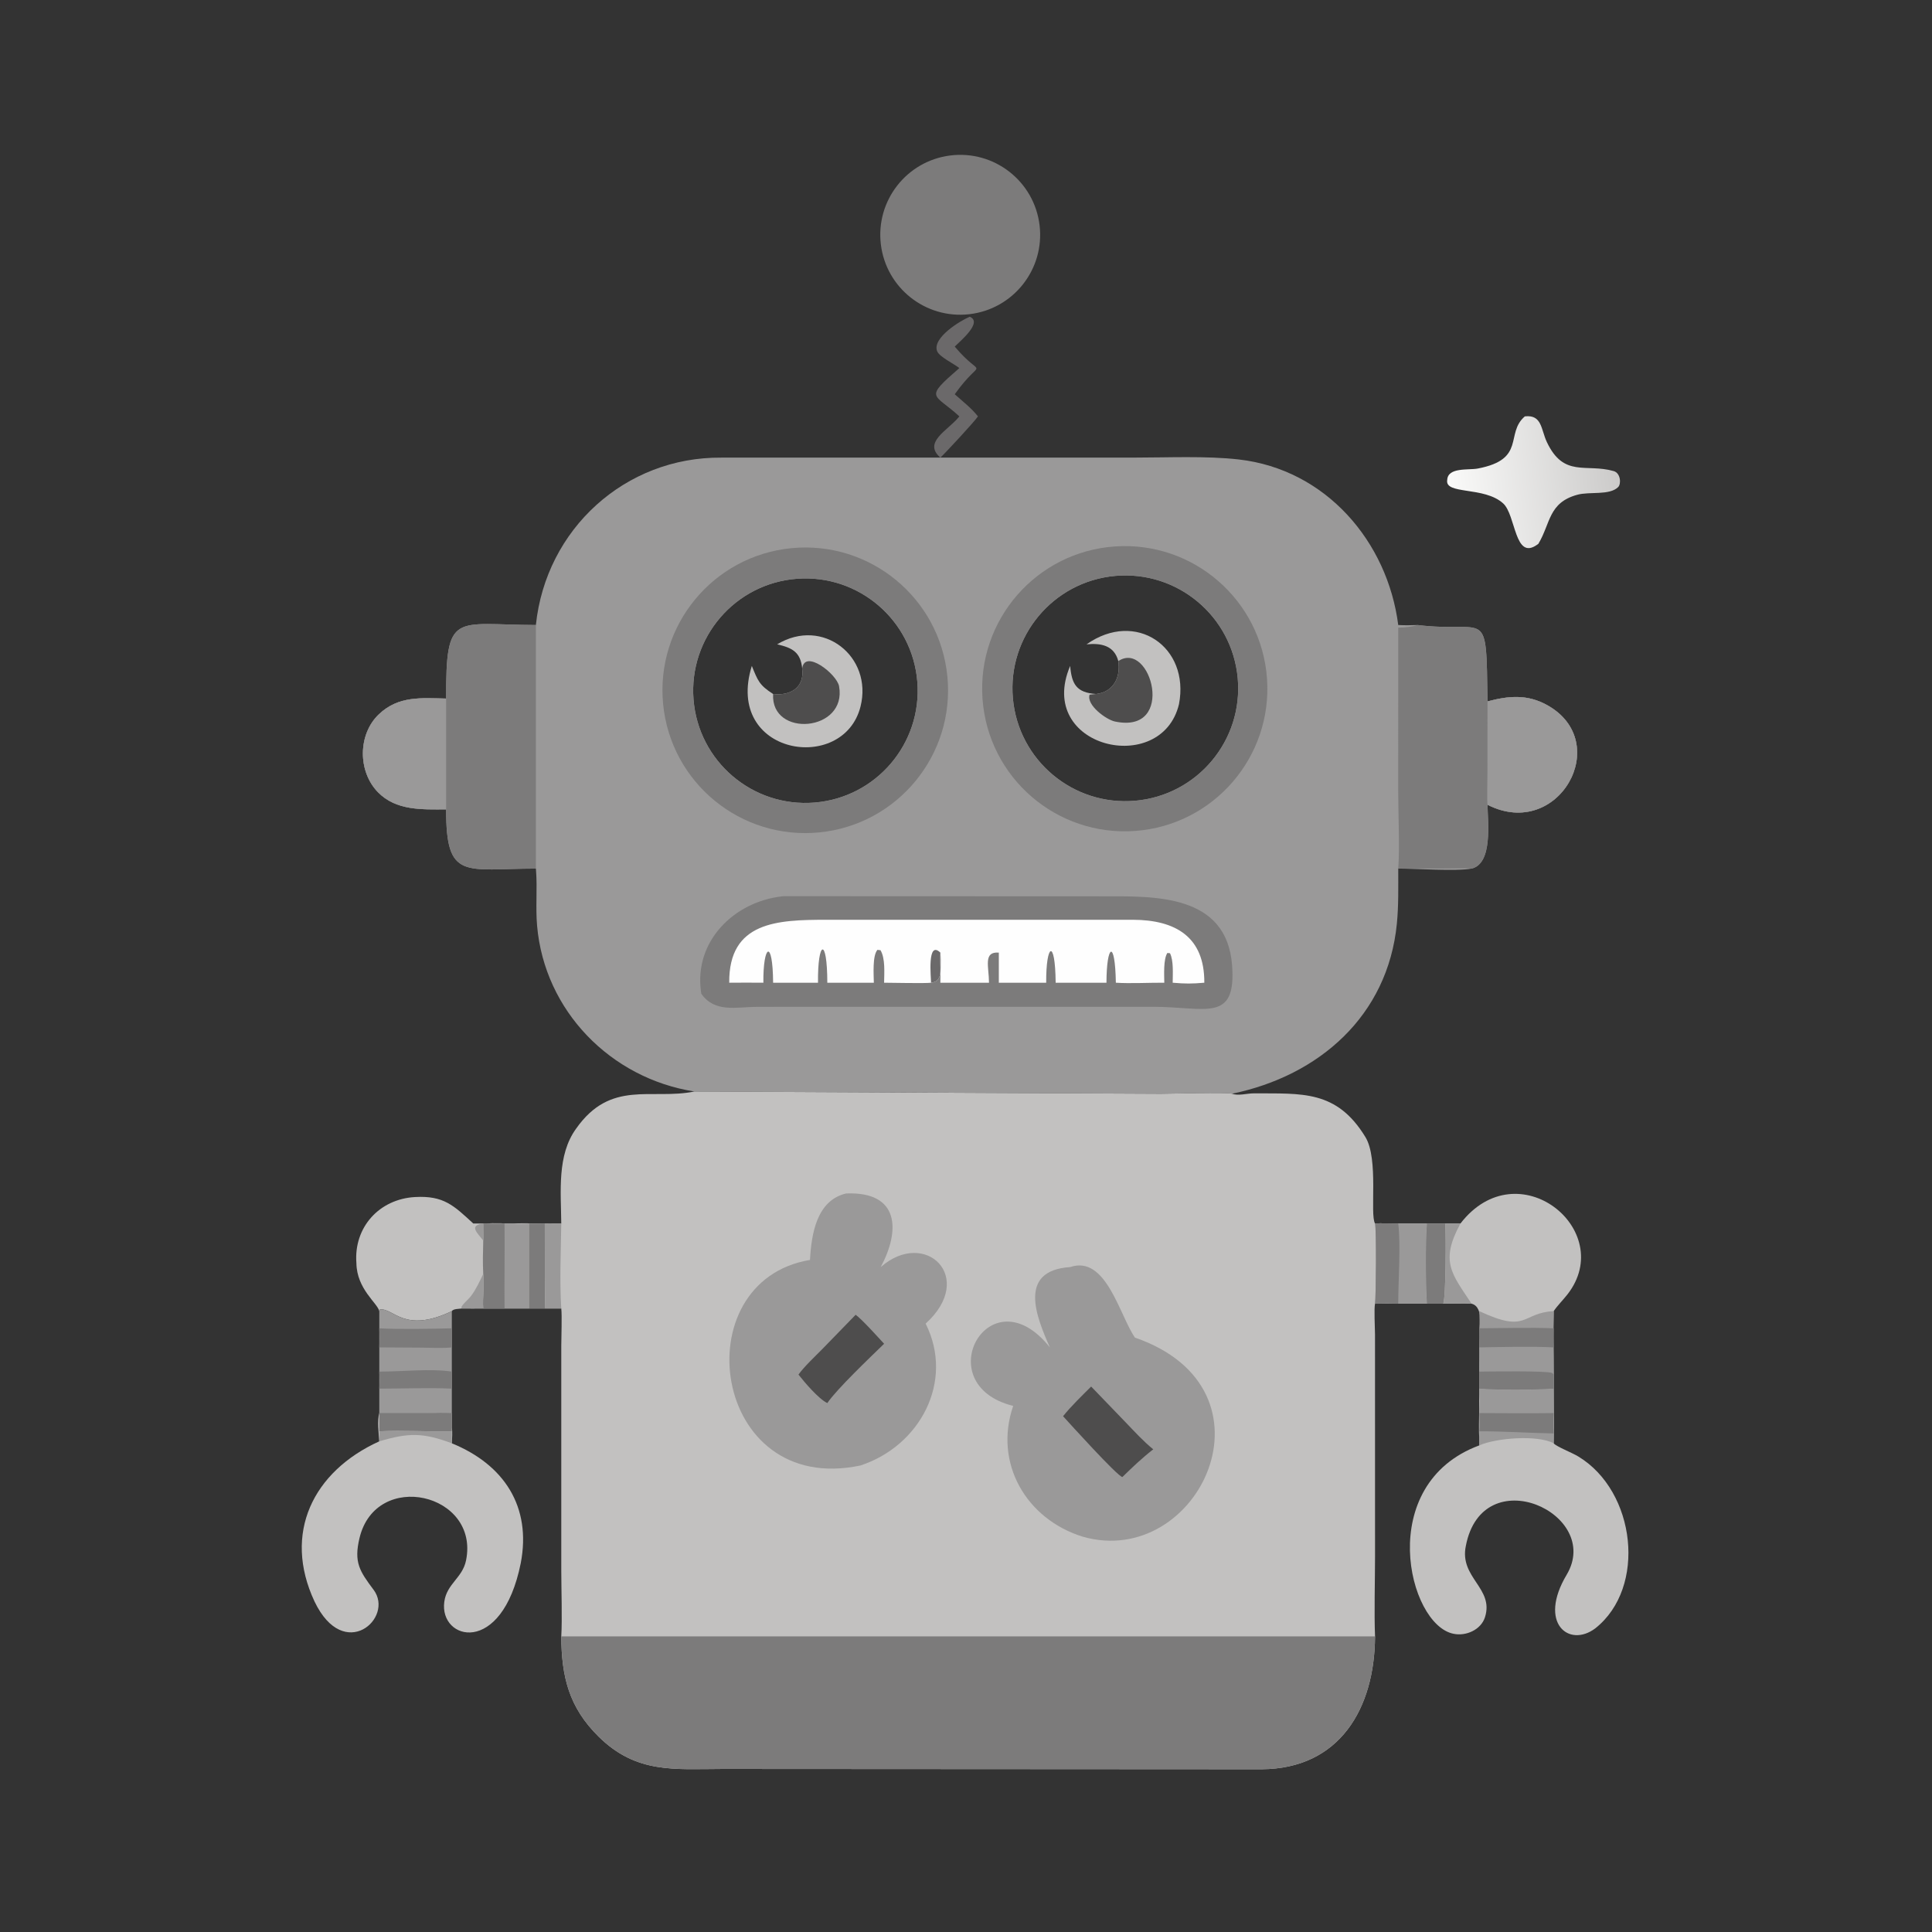 <?xml version="1.0" encoding="utf-8" ?><svg xmlns="http://www.w3.org/2000/svg" xmlns:xlink="http://www.w3.org/1999/xlink" width="1024" height="1024" viewBox="0 0 1024 1024"><rect x="0" y="0" width="1024" height="1024" fill="#333333" stroke="none"/><path fill="#9A9999" transform="scale(2 2)" d="M142.013 165.636C144.657 140.186 165.703 121.064 191.165 121.275L300.679 121.267C309.437 121.268 319.65 120.781 328.273 121.76C351.376 124.385 367.713 143.51 370.548 165.636C372.407 165.73 373.777 165.707 375.643 165.636C394.421 167.93 393.826 160.078 394.209 185.876C399.78 184.402 404.728 183.924 410.026 186.872C427.675 196.69 412.982 222.854 394.209 213.269C394.251 217.746 395.686 228.832 389.988 230.187C386.041 230.938 375.044 230.183 370.548 230.187C370.547 235.06 370.659 239.946 370.182 244.791C367.781 269.228 349.541 285.089 326.522 289.849C325.322 289.414 309.925 289.866 307.579 289.859L184.025 289.261C161.808 285.776 144.294 267.862 142.334 245.334C141.905 240.403 142.43 235.494 142.05 230.629L142.013 230.187C123.191 230.205 118.181 233.473 118.232 214.491C111.832 214.514 104.972 214.869 100.161 209.94C94.796 204.445 94.823 194.61 100.397 189.304C105.619 184.334 111.671 184.999 118.232 185.125C118.159 161.833 120.382 165.566 142.013 165.636ZM215.87 212.688C232.203 211.353 244.38 197.06 243.103 180.723C241.826 164.385 227.577 152.157 211.235 153.376C194.811 154.6 182.507 168.938 183.791 185.358C185.074 201.778 199.455 214.03 215.87 212.688ZM300.872 212.203C317.331 210.738 329.483 196.203 328.01 179.744C326.537 163.285 311.997 151.14 295.539 152.621C279.091 154.1 266.955 168.629 268.427 185.077C269.9 201.526 284.423 213.668 300.872 212.203Z"/><path fill="#7C7B7B" transform="scale(2 2)" d="M375.643 165.636C394.421 167.93 393.826 160.078 394.209 185.876C399.78 184.402 404.728 183.924 410.026 186.872C427.675 196.69 412.982 222.854 394.209 213.269C394.251 217.746 395.686 228.832 389.988 230.187C388.43 230.052 385.01 230.156 383.333 230.16L370.548 230.187C370.968 224.879 370.54 215.433 370.538 209.568L370.548 166.33C372.073 166.335 374.207 166.113 375.643 165.636Z"/><path fill="#9A9999" transform="scale(2 2)" d="M394.209 185.876C399.78 184.402 404.728 183.924 410.026 186.872C427.675 196.69 412.982 222.854 394.209 213.269C394.046 212.168 394.185 206.461 394.188 204.956L394.209 185.876Z"/><path fill="#7C7B7B" transform="scale(2 2)" d="M118.232 185.125C118.159 161.833 120.382 165.566 142.013 165.636L142.013 230.187C123.191 230.205 118.181 233.473 118.232 214.491C111.832 214.514 104.972 214.869 100.161 209.94C94.796 204.445 94.823 194.61 100.397 189.304C105.619 184.334 111.671 184.999 118.232 185.125Z"/><path fill="#9A9999" transform="scale(2 2)" d="M118.232 185.125L118.232 214.491C111.832 214.514 104.972 214.869 100.161 209.94C94.796 204.445 94.823 194.61 100.397 189.304C105.619 184.334 111.671 184.999 118.232 185.125Z"/><path fill="#7C7B7B" transform="scale(2 2)" d="M209.774 145.267C230.558 143.265 249.035 158.475 251.065 179.256C253.095 200.036 237.911 218.535 217.133 220.594C196.315 222.657 177.772 207.436 175.738 186.615C173.704 165.793 188.95 147.272 209.774 145.267ZM215.87 212.688C232.203 211.353 244.38 197.06 243.103 180.723C241.826 164.385 227.577 152.157 211.235 153.376C194.811 154.6 182.507 168.938 183.791 185.358C185.074 201.778 199.455 214.03 215.87 212.688Z"/><path fill="#C2C1C0" transform="scale(2 2)" d="M205.952 170.759C218.038 163.422 231.357 173.992 228.053 187.22C223.559 205.209 191.863 200.178 199.242 176.477C200.855 180.423 201.208 181.551 204.884 183.913C209.439 184.454 213.248 182.215 212.592 177.192C212.177 172.774 209.915 171.669 205.952 170.759Z"/><path fill="#4E4D4D" transform="scale(2 2)" d="M212.592 177.192C213.177 171.898 221.776 178.63 222.362 181.857C224.561 193.953 204.202 195.609 204.884 183.913C209.439 184.454 213.248 182.215 212.592 177.192Z"/><path fill="#7C7B7B" transform="scale(2 2)" d="M295.542 144.808C316.314 143.414 334.302 159.082 335.771 179.849C337.24 200.616 321.637 218.66 300.875 220.204C280.007 221.755 261.851 206.055 260.375 185.182C258.898 164.309 274.664 146.209 295.542 144.808ZM300.872 212.203C317.331 210.738 329.483 196.203 328.01 179.744C326.537 163.285 311.997 151.14 295.539 152.621C279.091 154.1 266.955 168.629 268.427 185.077C269.9 201.526 284.423 213.668 300.872 212.203Z"/><path fill="#C2C1C0" transform="scale(2 2)" d="M287.943 170.759C301.011 161.549 315.359 171.433 312.444 186.608C307.831 205.945 274.364 198.17 283.605 176.477C284.015 181.243 285.221 183.572 290.496 183.913C295.095 183.407 297.022 179.464 296.363 175.197C295.246 170.98 291.693 170.395 287.943 170.759Z"/><path fill="#4E4D4D" transform="scale(2 2)" d="M296.363 175.197C305.006 169.461 311.864 194.694 295.441 191.202C293.184 190.723 287.846 186.87 288.75 184.095L290.496 183.913C295.095 183.407 297.022 179.464 296.363 175.197Z"/><path fill="#7C7B7B" transform="scale(2 2)" d="M207.275 237.539C207.388 237.526 207.5 237.513 207.613 237.499L292.548 237.534C305.868 237.536 325.104 236.853 326.515 255.838C327.651 271.132 319.564 266.834 305.626 266.809L200.64 266.821C195.106 266.85 189.435 268.46 185.851 263.347L185.768 262.742C183.92 249.445 194.509 238.975 207.275 237.539Z"/><path fill="#FEFEFE" transform="scale(2 2)" d="M193.254 260.431C193.104 244.201 206.087 243.758 218.953 243.751L300.211 243.748C311.542 243.787 319.233 248.285 319.156 260.431C315.773 260.718 314.179 260.719 310.774 260.431C310.786 258.133 311.05 254.567 310.053 252.608L309.364 252.548C308.28 254.179 308.527 258.4 308.551 260.431C304.612 260.406 299.512 260.678 295.711 260.431C295.521 248.672 293.239 250.296 293.224 260.431L279.761 260.431C279.649 248.484 277.176 250.096 277.253 260.431L264.697 260.431L264.697 252.456C260.497 252.114 262.077 256.174 262.095 260.431L249.206 260.431C249.176 257.958 249.447 254.806 249.206 252.456C248.817 255.961 250.379 260.055 246.741 260.431C245.376 260.636 236.185 260.44 234.296 260.431C234.326 257.769 234.645 254.042 233.344 251.815L232.53 251.716C231.173 253.277 231.542 258.279 231.576 260.431L219.247 260.431C219.231 248.164 216.659 249.209 216.779 260.431L204.884 260.431C204.788 248.515 202.2 250.386 202.301 260.431C199.286 260.391 196.269 260.417 193.254 260.431Z"/><path fill="#6B696A" transform="scale(2 2)" d="M246.741 260.431C246.742 259.131 245.639 249.005 249.206 252.456C248.817 255.961 250.379 260.055 246.741 260.431Z"/><path fill="#C2C1C0" transform="scale(2 2)" d="M184.025 289.261L307.579 289.859C309.925 289.866 325.322 289.414 326.522 289.849C328.121 290.478 330.502 289.741 332.257 289.752C344.975 289.838 354.205 288.793 361.844 301.323C365.428 307.2 362.96 321.838 364.402 324.245C365.594 324.11 369.073 324.257 370.548 324.245L378.14 324.245C377.74 329.695 377.809 339.98 378.14 345.495L364.402 345.495C364.1 346.818 364.383 351.868 364.392 353.62L364.4 412.443C364.397 418.957 364.145 427.322 364.402 433.66C364.291 452.702 355.092 468.727 334.376 468.87L191.502 468.788C178.715 468.811 168.643 470.098 158.63 460.211C150.776 452.455 148.812 444.382 148.742 433.66C149.022 429.11 148.748 421.099 148.746 416.274L148.745 356.678C148.747 354.392 148.965 348.592 148.742 346.766L144.377 346.766L140.211 346.766L133.71 346.766L128.046 346.766C127.865 343.809 128.352 340.506 128.046 337.639C127.941 334.885 127.988 331.5 128.046 328.741C128.114 328.06 128.036 325.143 128.046 324.245L128.98 324.245L128.98 324.245C130.55 324.093 134.165 324.226 135.87 324.245C139.987 324.064 144.496 324.352 148.742 324.245C148.669 315.817 147.57 306.154 152.659 299.125C161.871 286.01 172.591 291.575 184.025 289.261Z"/><path fill="#7C7B7B" transform="scale(2 2)" d="M148.742 433.66L364.402 433.66C364.291 452.702 355.092 468.727 334.376 468.87L191.502 468.788C178.715 468.811 168.643 470.098 158.63 460.211C150.776 452.455 148.812 444.382 148.742 433.66Z"/><path fill="#9A9999" transform="scale(2 2)" d="M370.548 324.245L378.14 324.245C377.74 329.695 377.809 339.98 378.14 345.495L364.402 345.495L364.402 345.495C364.65 343.592 364.784 325.911 364.402 324.245C365.594 324.11 369.073 324.257 370.548 324.245Z"/><path fill="#7C7B7B" transform="scale(2 2)" d="M364.402 324.245C365.594 324.11 369.073 324.257 370.548 324.245C371.256 329.961 370.543 339.416 370.548 345.495C368.369 345.422 366.58 345.42 364.402 345.495C364.65 343.592 364.784 325.911 364.402 324.245Z"/><path fill="#9A9999" transform="scale(2 2)" d="M128.98 324.245C130.55 324.093 134.165 324.226 135.87 324.245C137.454 324.389 138.625 324.315 140.211 324.245L140.211 346.766L133.71 346.766L128.046 346.766C127.865 343.809 128.352 340.506 128.046 337.639C127.941 334.885 127.988 331.5 128.046 328.741C128.114 328.06 128.036 325.143 128.046 324.245L128.98 324.245L128.98 324.245Z"/><path fill="#7C7B7B" transform="scale(2 2)" d="M128.98 324.245L128.98 324.245C130.332 324.407 132.345 324.386 133.71 324.245C133.787 331.753 133.641 339.268 133.71 346.766L128.046 346.766C127.865 343.809 128.352 340.506 128.046 337.639C127.941 334.885 127.988 331.5 128.046 328.741C128.114 328.06 128.036 325.143 128.046 324.245L128.98 324.245Z"/><path fill="#7C7B7B" transform="scale(2 2)" d="M140.211 324.245L144.377 324.245L144.399 339.637C144.402 341.379 144.528 345.183 144.377 346.766L140.211 346.766L140.211 324.245Z"/><path fill="#9A9999" transform="scale(2 2)" d="M144.377 324.245C145.973 324.301 147.149 324.327 148.742 324.245C148.645 331.64 148.275 339.386 148.742 346.766L144.377 346.766C144.528 345.183 144.402 341.379 144.399 339.637L144.377 324.245Z"/><path fill="#9A9999" transform="scale(2 2)" d="M283.605 335.787C293.132 332.534 296.66 348.539 300.772 354.478C340.424 368.185 317.654 416 286.947 407.243C271.944 402.583 263.294 387.746 268.504 372.58C245.636 366.89 262.288 337.026 278.223 357.071C274.665 349.031 269.587 336.711 283.605 335.787Z"/><path fill="#4E4D4D" transform="scale(2 2)" d="M289.163 367.444L298.239 376.863C300.544 379.252 303.062 382.035 305.626 384.083C302.578 386.454 300.189 388.759 297.437 391.431C296.069 391.171 283.393 377.149 281.723 375.31C283.864 372.629 286.718 369.9 289.163 367.444Z"/><path fill="#9A9999" transform="scale(2 2)" d="M224.223 316.281C238.507 315.713 238.552 326.194 233.405 335.787C245.184 325.449 258.819 338.52 245.305 350.771C252.985 366.097 243.796 383.178 228.061 388.358C188.5 396.781 180.881 339.498 214.653 333.899C215.035 327.033 216.407 318.129 224.223 316.281Z"/><path fill="#4E4D4D" transform="scale(2 2)" d="M226.753 348.432C228.3 349.488 232.89 354.588 234.296 356.113C230.756 359.565 221.682 368.189 219.247 371.828C216.929 370.722 213.184 366.293 211.604 364.277C213.112 362.176 216.002 359.461 217.896 357.543L226.753 348.432Z"/><path fill="#C2C1C0" transform="scale(2 2)" d="M411.744 368.008C411.745 372.712 411.837 377.815 411.744 382.49C412.323 383.301 416.757 385.044 418.243 385.97C433.549 395.201 436.447 420.729 422.759 431.537C415.798 436.768 407.535 430.143 415.175 417.334C424.831 401.147 392.895 386.539 388.459 409.696C386.706 418.143 395.989 420.856 393.537 428.575C392.464 431.951 388.443 433.655 385.224 432.972C373.08 430.639 364.234 393.319 392.031 383.041L392.031 380.856L392.031 379.313C392.095 377.835 392.038 375.993 392.031 374.485C392.255 371.957 392.22 370.535 392.031 368.008C397.59 368.416 406.366 368.34 411.744 368.008Z"/><path fill="#9A9999" transform="scale(2 2)" d="M411.744 368.008C411.745 372.712 411.837 377.815 411.744 382.49C407.422 380.191 396.485 381.067 392.031 383.041L392.031 380.856L392.031 379.313C392.095 377.835 392.038 375.993 392.031 374.485C392.255 371.957 392.22 370.535 392.031 368.008C397.59 368.416 406.366 368.34 411.744 368.008Z"/><path fill="#7C7B7B" transform="scale(2 2)" d="M392.031 374.485C398.598 374.512 405.178 374.577 411.744 374.485C411.58 376.577 411.63 377.763 411.744 379.876C405.282 379.758 398.579 379.288 392.031 379.313C392.095 377.835 392.038 375.993 392.031 374.485Z"/><path fill="#C2C1C0" transform="scale(2 2)" d="M100.513 374.485L100.513 374.485L113.164 374.451C114.776 374.443 118.29 374.294 119.741 374.485L119.741 378.343C119.949 379.629 119.802 381.165 119.741 382.49C133.585 388.145 140.886 399.265 138.004 414.258C133.007 439.136 116.321 434.714 117.746 424.466C118.413 419.676 122.561 418.189 123.509 413.518C127.125 395.699 99.64 389.362 95.273 407.599C93.724 414.069 95.326 416.388 99.008 421.314C104.572 428.758 91.166 440.799 83.342 424.391C74.896 406.32 82.942 389.94 100.513 381.968C100.337 379.909 99.94 376.369 100.513 374.485Z"/><path fill="#7C7B7B" transform="scale(2 2)" d="M100.513 374.485L113.164 374.451C114.776 374.443 118.29 374.294 119.741 374.485L119.741 378.343L119.741 379.313C113.56 379.451 106.795 378.994 100.513 379.313L100.513 374.485Z"/><path fill="#9A9999" transform="scale(2 2)" d="M100.513 379.313C106.795 378.994 113.56 379.451 119.741 379.313L119.741 382.49C112.05 379.61 108.208 379.683 100.513 381.968L100.513 379.313Z"/><path fill="#C2C1C0" transform="scale(2 2)" d="M387.031 324.245C402.237 304.562 428.59 326.029 415.416 342.998C414.351 344.37 412.64 346.104 411.744 347.464C411.598 352.958 411.751 358.749 411.744 364.277L411.744 368.008C406.366 368.34 397.59 368.416 392.031 368.008C392.22 370.535 392.255 371.957 392.031 374.485C392.038 375.993 392.095 377.835 392.031 379.313L392.031 380.856C391.86 379.793 391.983 375.418 391.994 374.107L392.064 356.855C392.071 353.118 393.513 346.396 389.988 345.495C387.898 345.358 384.656 345.48 382.483 345.495L378.14 345.495C377.809 339.98 377.74 329.695 378.14 324.245L383.017 324.245L387.031 324.245Z"/><path fill="#9A9999" transform="scale(2 2)" d="M392.031 347.464C404.928 353.514 403.11 347.908 411.744 347.464C411.598 352.958 411.751 358.749 411.744 364.277L411.744 368.008C406.366 368.34 397.59 368.416 392.031 368.008L392.031 363.482C392.269 361.077 392.195 359.464 392.031 357.071C392.104 355.543 392.04 353.579 392.031 352.016C392.161 350.494 392.078 348.991 392.031 347.464Z"/><path fill="#7C7B7B" transform="scale(2 2)" d="M392.031 352.016C398.268 351.976 405.563 351.775 411.744 352.016C411.688 353.811 411.676 355.278 411.744 357.071C406.013 356.762 397.904 356.978 392.031 357.071C392.104 355.543 392.04 353.579 392.031 352.016Z"/><path fill="#7C7B7B" transform="scale(2 2)" d="M392.031 363.482C395.001 363.474 409.586 363.22 411.343 363.845L411.744 364.277L411.744 368.008C406.366 368.34 397.59 368.416 392.031 368.008L392.031 363.482Z"/><path fill="#7C7B7B" transform="scale(2 2)" d="M378.14 324.245L383.017 324.245C383.202 327.118 383.21 343.44 382.483 345.495L378.14 345.495C377.809 339.98 377.74 329.695 378.14 324.245Z"/><path fill="#9A9999" transform="scale(2 2)" d="M383.017 324.245L387.031 324.245C381.538 334.334 384.747 337.588 389.988 345.495C387.898 345.358 384.656 345.48 382.483 345.495C383.21 343.44 383.202 327.118 383.017 324.245Z"/><path fill="#7C7B7B" transform="scale(2 2)" d="M251.788 41.208C263.451 39.722 274.093 48.017 275.498 59.69C276.904 71.363 268.534 81.947 256.852 83.271C245.284 84.582 234.826 76.312 233.435 64.754C232.043 53.195 240.24 42.68 251.788 41.208Z"/><path fill="#C2C1C0" transform="scale(2 2)" d="M100.513 347.464C100.066 345.357 94.559 341.644 94.451 334.771C93.698 325.245 100.515 317.748 110.001 317.227C117.602 316.81 120.23 319.464 125.43 324.245L128.98 324.245L128.046 324.245C128.036 325.143 128.114 328.06 128.046 328.741C127.988 331.5 127.941 334.885 128.046 337.639C128.352 340.506 127.865 343.809 128.046 346.766C126.184 346.789 124.303 346.771 122.439 346.766C121.631 346.881 120.149 346.819 119.741 347.464C106.986 353.563 104.247 346.439 100.646 347.047L100.513 347.464Z"/><path fill="#9A9999" transform="scale(2 2)" d="M122.439 346.766L122.243 346.511C122.4 345.773 124.128 344.37 124.791 343.493C126.196 341.633 127.04 339.726 128.046 337.639C128.352 340.506 127.865 343.809 128.046 346.766C126.184 346.789 124.303 346.771 122.439 346.766Z"/><path fill="#9A9999" transform="scale(2 2)" d="M128.046 328.741C126.355 326.574 124.239 324.775 128.046 324.245C128.036 325.143 128.114 328.06 128.046 328.741Z"/><defs><linearGradient id="gradient_0" gradientUnits="userSpaceOnUse" x1="428.309" y1="124.882" x2="384.335" y2="130.085"><stop offset="0" stop-color="#CCCBCA"/><stop offset="1" stop-color="#FAFAF9"/></linearGradient></defs><path fill="url(#gradient_0)" transform="scale(2 2)" d="M404.101 110.342C408.679 109.829 408.358 113.823 409.934 117.157C414.435 126.677 420.307 122.756 427.638 124.838C429.504 125.368 429.668 128.256 428.833 129.08C426.532 131.35 421.309 130.214 418.02 131.112C410.306 133.217 410.951 138.692 407.677 144.129L407.364 144.348C401.356 148.639 401.753 136.515 398.363 133.416C393.325 128.812 382.817 131.187 383.53 127.179C383.71 123.768 389.132 124.64 391.626 124.166C404.541 121.709 398.784 114.918 404.101 110.342Z"/><path fill="#9A9999" transform="scale(2 2)" d="M100.513 347.464L100.646 347.047C104.247 346.439 106.986 353.563 119.741 347.464L119.741 352.016L119.741 357.071L119.741 363.482L119.741 368.008L119.741 374.485C118.29 374.294 114.776 374.443 113.164 374.451L100.513 374.485L100.513 374.485L100.513 347.464Z"/><path fill="#7C7B7B" transform="scale(2 2)" d="M100.513 352.016C105.285 352.307 114.791 352.159 119.741 352.016L119.741 357.071C117.455 357.339 114.142 357.177 111.743 357.139L100.513 357.071C100.621 355.142 100.606 353.95 100.513 352.016Z"/><path fill="#7C7B7B" transform="scale(2 2)" d="M100.513 363.482C106.616 363.505 113.876 362.636 119.741 363.482L119.741 368.008C114.073 367.729 106.371 367.999 100.513 368.008C100.628 366.208 100.623 365.284 100.513 363.482Z"/><path fill="#6B696A" transform="scale(2 2)" d="M256.994 83.939C260.595 85.419 254.23 90.576 253.019 91.856C260.772 101.054 260.56 93.92 253.019 104.481C255.152 106.403 257.41 108.125 259.171 110.342C258.415 111.562 250.456 120.148 249.206 121.27C244.56 117.248 251.046 114.124 253.924 110.719L254.24 110.342C247.433 104.095 244.721 105.82 254.24 97.538C252.703 96.348 248.977 94.563 248.368 93.107C246.887 89.569 254.621 84.903 256.994 83.939Z"/></svg>